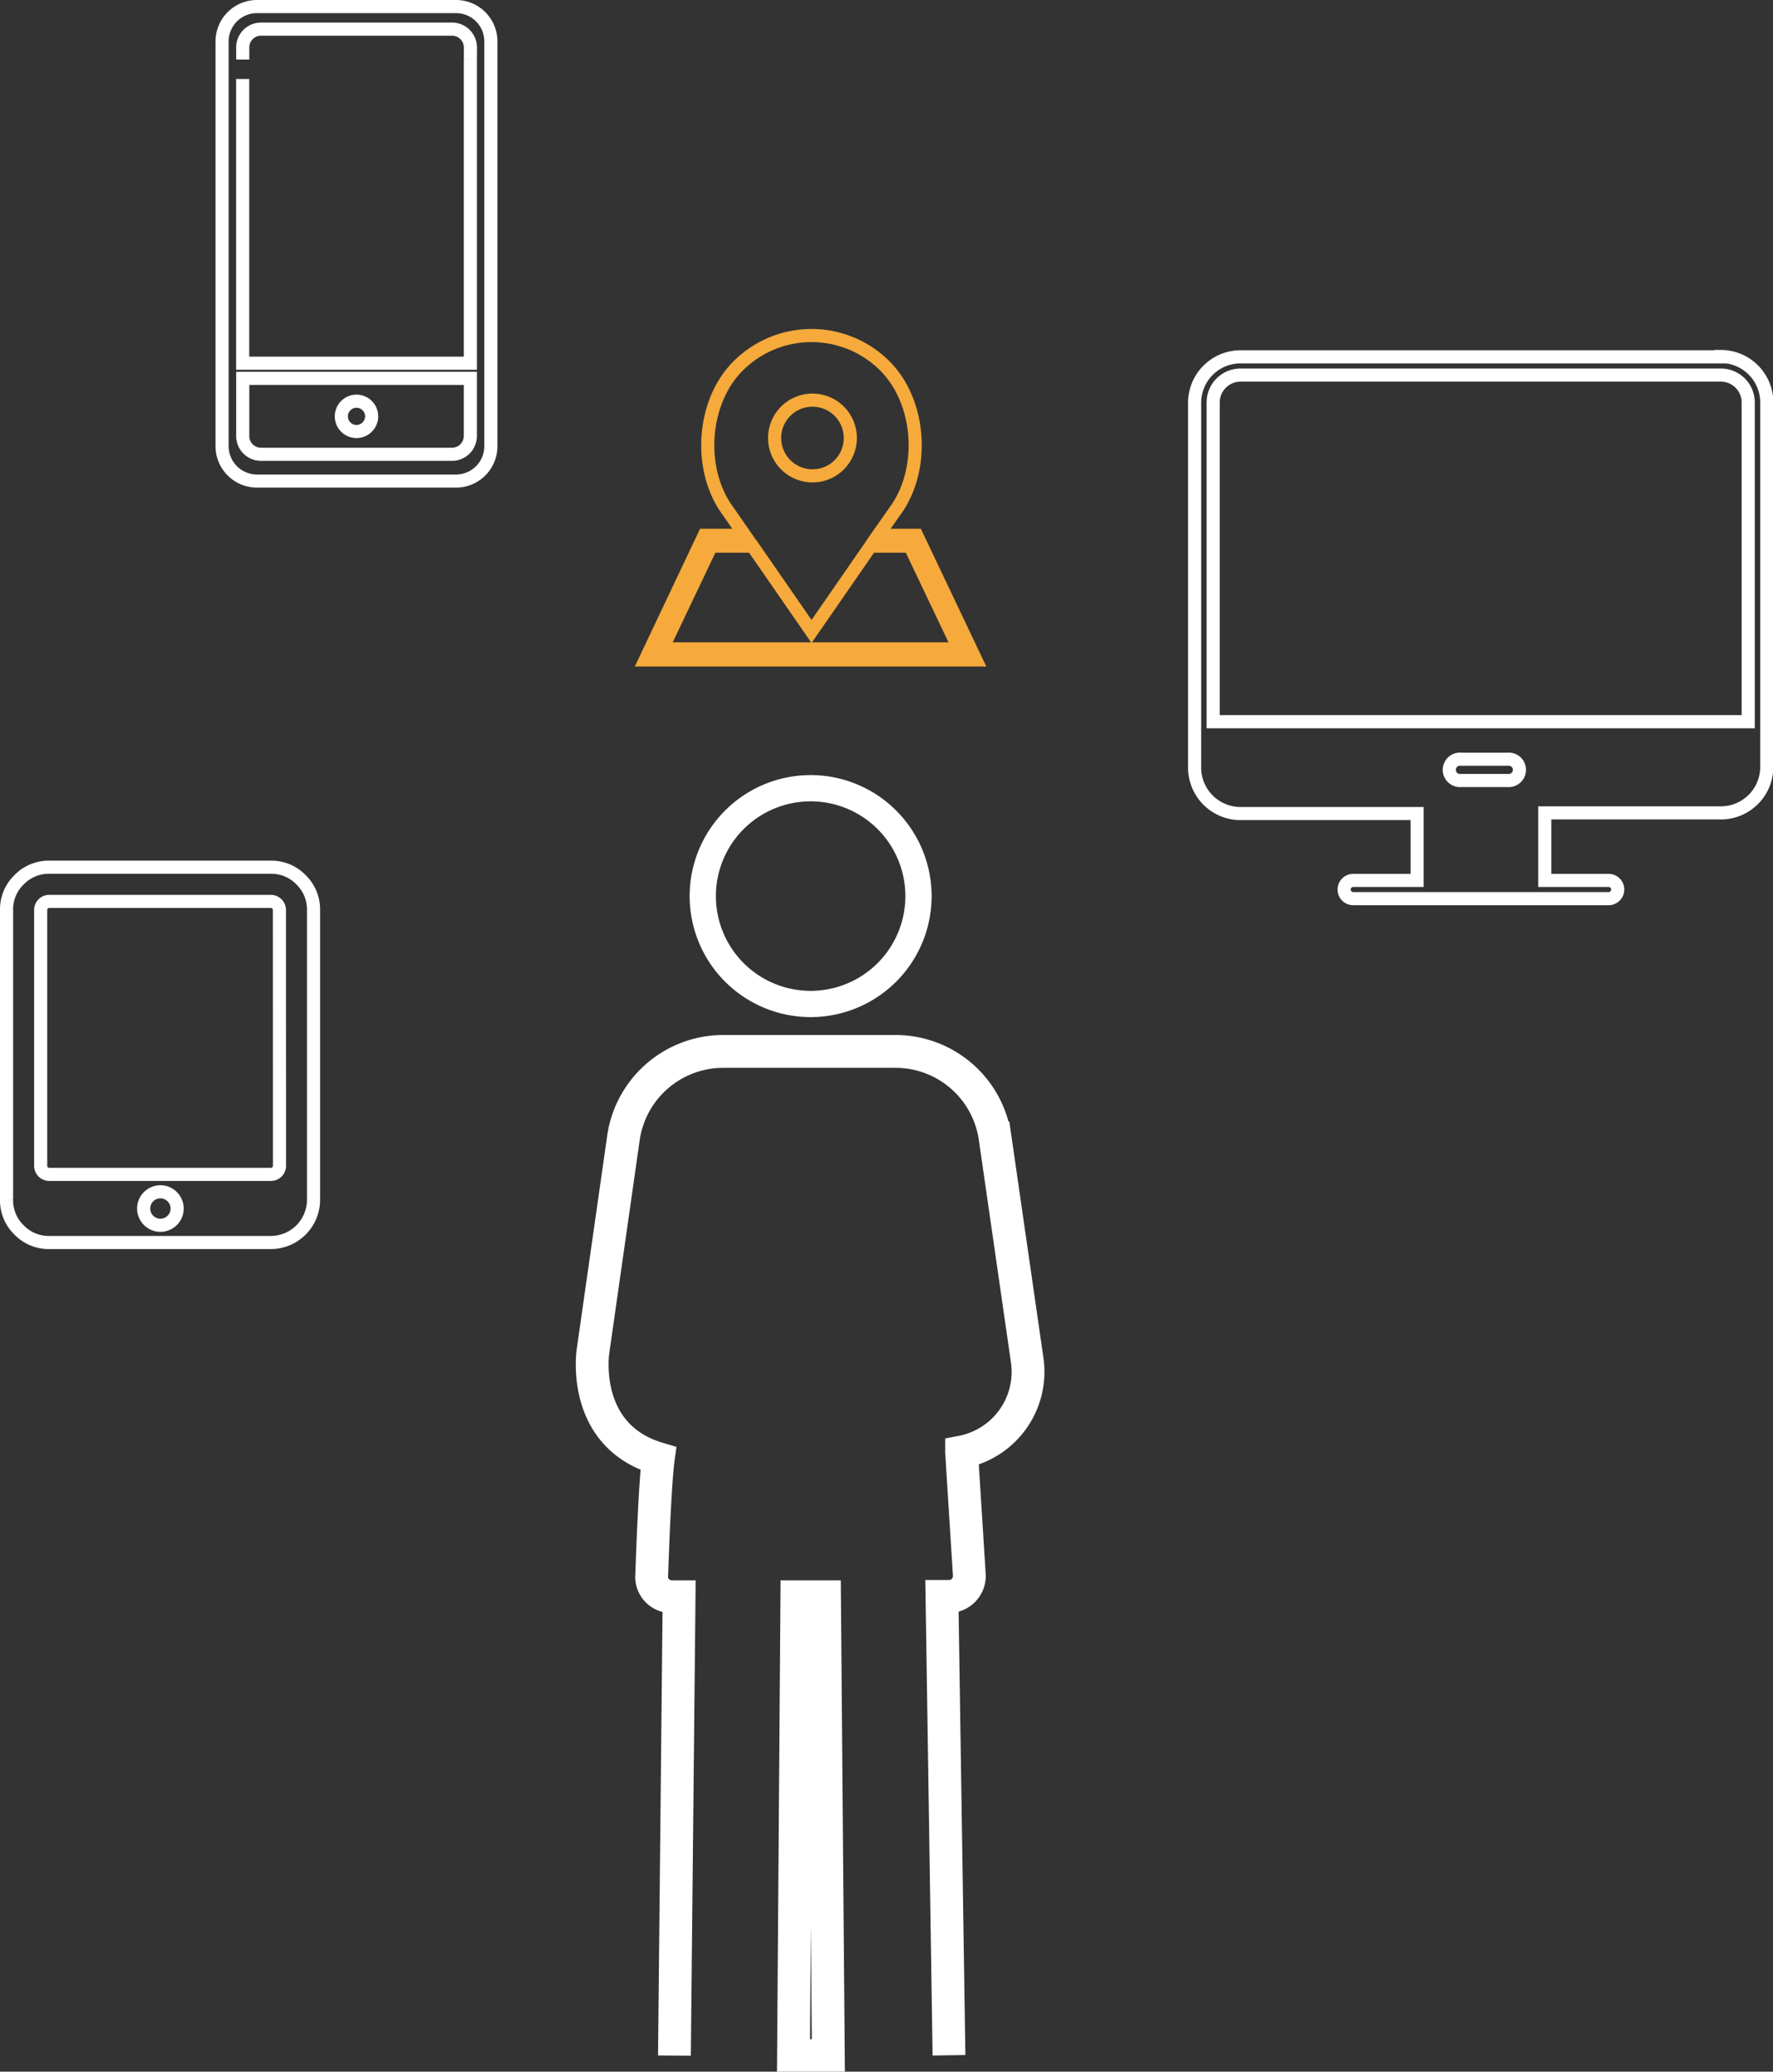 <svg id="texto" xmlns="http://www.w3.org/2000/svg" viewBox="0 0 270.25 315.71"><rect x="0" y="0" width="270.25" height="315.71" fill="#333333" stroke="none"/><defs><style>.cls-1,.cls-2,.cls-3,.cls-4{fill:none;stroke-miterlimit:10;}.cls-1,.cls-2,.cls-3{stroke:#fff;}.cls-1{stroke-width:5px;}.cls-2{stroke-width:4px;}.cls-3,.cls-4{stroke-width:2px;}.cls-4{stroke:#f5aa3b;}</style></defs><title>objetivos</title><path class="cls-1" d="M144.65,313.21l-1.07-69.93h1a3,3,0,0,0,2.35-1,3.11,3.11,0,0,0,.81-2.41l-.6-9.52-.57-9.07a12.44,12.44,0,0,0,10-14l-4.89-33.87a15.33,15.33,0,0,0-15.15-13.18H110.14A15.37,15.37,0,0,0,95,173.62L90.39,205.9s-2,12.85,9.95,16.38c-.56,4.1-1,17.71-1,17.71a3,3,0,0,0,.77,2.34,3.08,3.08,0,0,0,2.33,1h1.07l-.71,69.93m18.15,0h5.31l-.58-69.93h-4.22ZM99.29,240"/><path class="cls-2" d="M140,136.57a16.44,16.44,0,1,1-16.45-16.45A16.44,16.44,0,0,1,140,136.57Zm0,0"/><path class="cls-3" d="M45.88,134.07a6.26,6.26,0,0,0-4.59-1.91H7.5a6.26,6.26,0,0,0-4.59,1.91A6.26,6.26,0,0,0,1,138.66v44.19a6.26,6.26,0,0,0,1.91,4.59,6.25,6.25,0,0,0,4.59,1.91H41.29a6.52,6.52,0,0,0,6.5-6.5V138.66a6.27,6.27,0,0,0-1.91-4.59ZM26.23,186a2.55,2.55,0,1,1,.77-1.83,2.5,2.5,0,0,1-.77,1.83Zm16.37-8.33a1.31,1.31,0,0,1-1.3,1.3H7.5a1.31,1.31,0,0,1-1.3-1.3v-39a1.31,1.31,0,0,1,1.3-1.3H41.29a1.31,1.31,0,0,1,1.3,1.3Zm0,0"/><path class="cls-3" d="M69.51,1H39.16a5.32,5.32,0,0,0-5.31,5.31V68a5.32,5.32,0,0,0,5.31,5.31H69.51A5.31,5.31,0,0,0,74.82,68V6.31A5.31,5.31,0,0,0,69.51,1Z"/><polyline class="cls-3" points="71.69 9.07 71.69 55.35 36.99 55.35 36.99 12.04"/><path class="cls-3" d="M37,9.07V7.22a2.78,2.78,0,0,1,2.78-2.78H68.91a2.79,2.79,0,0,1,2.79,2.78V9.07"/><path class="cls-3" d="M68.91,69.23H39.77A2.78,2.78,0,0,1,37,66.45V57.66H71.69v8.79a2.79,2.79,0,0,1-2.79,2.78Z"/><path class="cls-3" d="M54.34,65.76a2.31,2.31,0,1,1,2.31-2.32,2.32,2.32,0,0,1-2.31,2.32Zm0,0"/><path class="cls-3" d="M262.3,54.38H189.09a7,7,0,0,0-7,7v55.6a7,7,0,0,0,7,7H216v10.19h-9.73a1.39,1.39,0,0,0,0,2.78h38.92a1.39,1.39,0,0,0,0-2.78h-9.73V123.88H262.3a7,7,0,0,0,7-7V61.33a7,7,0,0,0-7-7Zm4.17,55.6H184.92V61.33a4.17,4.17,0,0,1,4.17-4.17H262.3a4.17,4.17,0,0,1,4.17,4.17Zm0,0"/><path class="cls-3" d="M222.72,118.94h7.07a1.63,1.63,0,1,0,0-3.24h-7.07a1.63,1.63,0,1,0,0,3.24Zm0,0"/><path class="cls-4" d="M123.84,72.52a5.77,5.77,0,1,0-5.77-5.77,5.78,5.78,0,0,0,5.77,5.77Zm0-9.89"/><path class="cls-4" d="M139.73,81.58h-5.9L136.34,78c4.74-6.32,4.06-16.72-1.47-22.24a15.81,15.81,0,0,0-22.35,0C107,61.24,106.3,71.63,111,77.93l2.53,3.65h-6.19l-9,19h50.42Zm-31.32,1.65h6.29l9,13,9-13h6l7.46,15.66H100.95Zm0,0"/></svg>